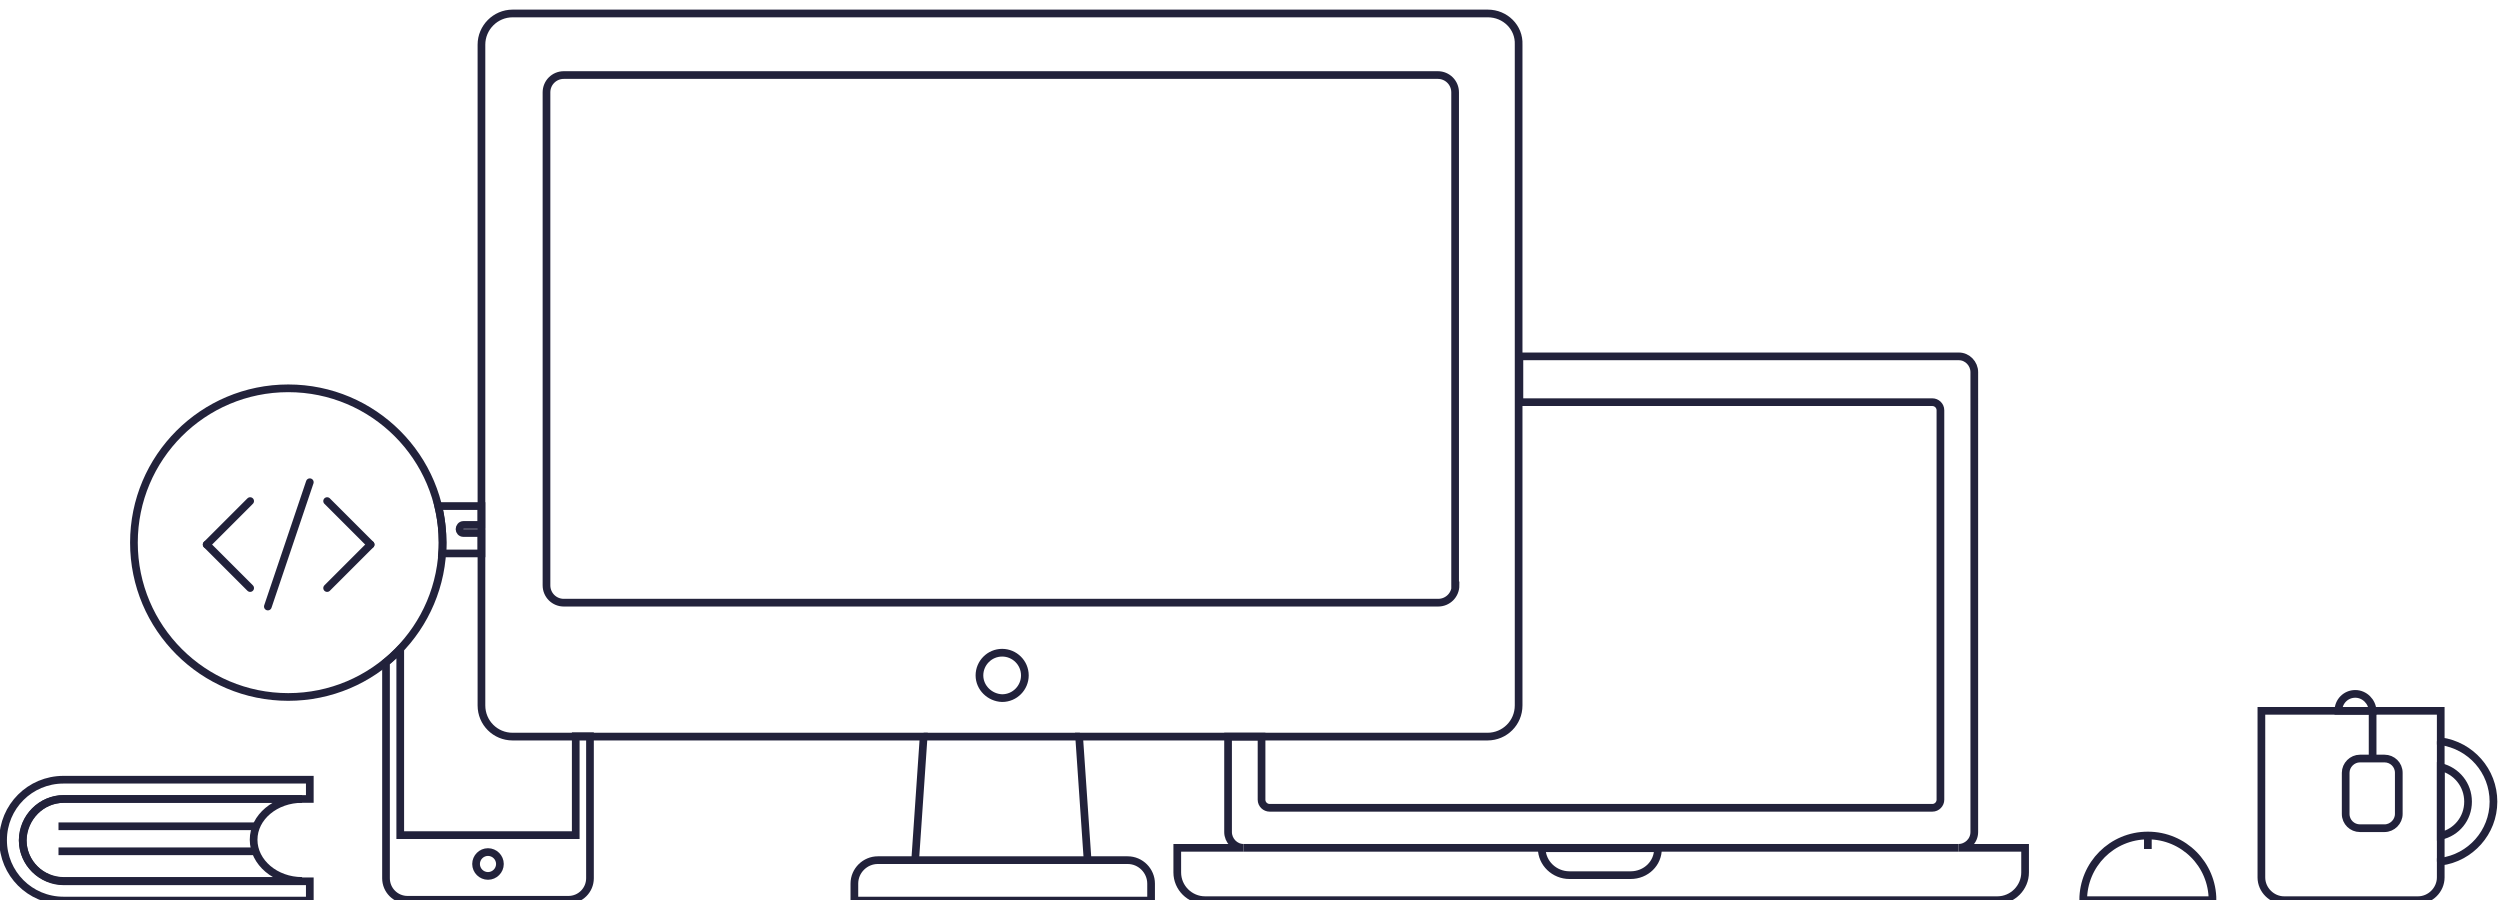 <?xml version="1.0" encoding="utf-8"?>
<!-- Generator: Adobe Illustrator 25.0.0, SVG Export Plug-In . SVG Version: 6.00 Build 0)  -->
<svg version="1.1" id="Layer_1" xmlns="http://www.w3.org/2000/svg" xmlns:xlink="http://www.w3.org/1999/xlink" x="0px" y="0px"
	 viewBox="0 0 649.6 233.9" style="enable-background:new 0 0 649.6 233.9;" xml:space="preserve">
<style type="text/css">
	.st0{fill:none;stroke:#22223b;stroke-width:2;stroke-miterlimit:10;}
	.st1{fill:none;stroke:#22223b;stroke-width:2;stroke-linecap:round;stroke-miterlimit:10;}
</style>
<g>
	<path class="st0" d="M386.6,3.5H133.2c-4.5,0-8.1,3.7-8.1,8.1v171.7c0,4.5,3.6,8.1,8.1,8.1H240l-2.2,32.1h-9.7
		c-3.3,0-6.1,2.7-6.1,6.1v4.4h15h46.4h15.7v-4.4c0-3.3-2.7-6.1-6.1-6.1h-10.4l-2.2-32.1h106.1c4.5,0,8.1-3.6,8.1-8.1V11.6
		C394.8,7.1,391.1,3.5,386.6,3.5z M254.5,175.5c0-3.2,2.6-5.9,5.9-5.9c3.2,0,5.9,2.6,5.9,5.9c0,3.2-2.6,5.9-5.9,5.9
		C257.2,181.3,254.5,178.7,254.5,175.5z M378.2,152.1c0,2.5-2,4.5-4.5,4.5H146.5c-2.5,0-4.5-2-4.5-4.5V24c0-2.5,2-4.5,4.5-4.5h227.1
		c2.5,0,4.5,2,4.5,4.5V152.1z"/>
	<g>
		<path class="st0" d="M558.1,217.1c-9.3,0-16.8,7.5-16.8,16.8h33.6C574.9,224.6,567.4,217.1,558.1,217.1z"/>
		<line class="st0" x1="558.1" y1="217.1" x2="558.1" y2="220.6"/>
	</g>
	<path class="st0" d="M634.2,192.6v-7.9h-46.6V228c0,3.2,2.7,5.9,5.9,5.9h34.8c3.2,0,5.9-2.7,5.9-5.9v-4.1c7.7-1,13.7-7.6,13.7-15.6
		C647.9,200.3,642,193.7,634.2,192.6z M623.3,211.5c0,2-1.7,3.7-3.7,3.7h-6.4c-2,0-3.7-1.6-3.7-3.7v-10.7c0-2,1.7-3.7,3.7-3.7h6.4
		c2,0,3.7,1.6,3.7,3.7V211.5z M634.2,217.2v-17.9c4.1,1,7.1,4.6,7.1,9S638.3,216.3,634.2,217.2z"/>
	<line class="st0" x1="616.5" y1="197.1" x2="616.5" y2="184.8"/>
	<path class="st0" d="M612,180.3c-2.5,0-4.4,2-4.4,4.4h8.9C616.4,182.3,614.4,180.3,612,180.3z"/>
	<line class="st0" x1="634.2" y1="192.6" x2="634.2" y2="223.9"/>
	<line class="st0" x1="323.1" y1="220.3" x2="508.9" y2="220.3"/>
	<line class="st0" x1="240" y1="191.4" x2="280.6" y2="191.4"/>
	<line class="st0" x1="237.9" y1="223.5" x2="282.8" y2="223.5"/>
	<path class="st0" d="M80.5,207.6v-5h-64c-8.7,0-15.7,7-15.7,15.7s7,15.7,15.7,15.7h64v-5H40.7H28.1H16.6c-5.9,0-10.7-4.8-10.7-10.7
		s4.8-10.7,10.7-10.7h11.5h12.6H80.5z"/>
	<line class="st0" x1="66.6" y1="214.7" x2="15.2" y2="214.7"/>
	<line class="st0" x1="66.6" y1="221.2" x2="15.2" y2="221.2"/>
	<circle class="st0" cx="74.9" cy="141" r="40.1"/>
	<line class="st1" x1="80.5" y1="125.3" x2="69.6" y2="157.6"/>
	<line class="st1" x1="65" y1="152.8" x2="53.7" y2="141.5"/>
	<line class="st1" x1="65" y1="130.2" x2="53.7" y2="141.5"/>
	<line class="st1" x1="85" y1="130.2" x2="96.3" y2="141.5"/>
	<line class="st1" x1="85" y1="152.8" x2="96.3" y2="141.5"/>
	<path class="st0" d="M508.9,220.3c2.2,0,4.1-1.8,4.1-4.1V96.7c0-2.2-1.8-4.1-4-4.1H394.8v11.9h107.3c1.1,0,2.1,0.9,2.1,2.1v101.2
		c0,1.1-0.9,2.1-2.1,2.1H329.9c-1.1,0-2.1-0.9-2.1-2.1v-16.4h-8.7v24.8c0,2.2,1.8,4.1,4,4.1h-17.2v6.4c0,4,3.3,7.2,7.2,7.2H519
		c4,0,7.2-3.3,7.2-7.2v-6.4H508.9z M423.7,227.4h-15.9c-3.9,0-7.2-3.1-7.2-7h30.2C430.9,224.3,427.7,227.4,423.7,227.4z"/>
	<g>
		<path class="st0" d="M120.4,136.4h4.7v-4.9h-11.2c0.7,3,1.1,6.2,1.1,9.5c0,0.9,0,1.9-0.1,2.8h10.2v-5.3h-4.7c-0.6,0-1-0.5-1-1
			S119.8,136.4,120.4,136.4z"/>
		<path class="st0" d="M149.6,191.4V217h-45.6v-48.3c-1.2,1.2-2.4,2.4-3.7,3.4v56.1c0,3.1,2.5,5.6,5.6,5.6h41.8
			c3.1,0,5.6-2.5,5.6-5.6v-36.9H149.6z M126.8,227.6c-1.7,0-3.1-1.4-3.1-3.1s1.4-3.1,3.1-3.1c1.7,0,3.1,1.4,3.1,3.1
			S128.5,227.6,126.8,227.6z"/>
	</g>
	<path class="st0" d="M78.5,207.6H40.7H28.1H16.6c-5.8,0-10.5,4.8-10.7,10.7v0.2c0.1,5.8,4.9,10.4,10.7,10.4h11.5h12.6h37.8
		c-6.9,0-12.6-4.8-12.6-10.7S71.6,207.6,78.5,207.6z"/>
</g>
</svg>
